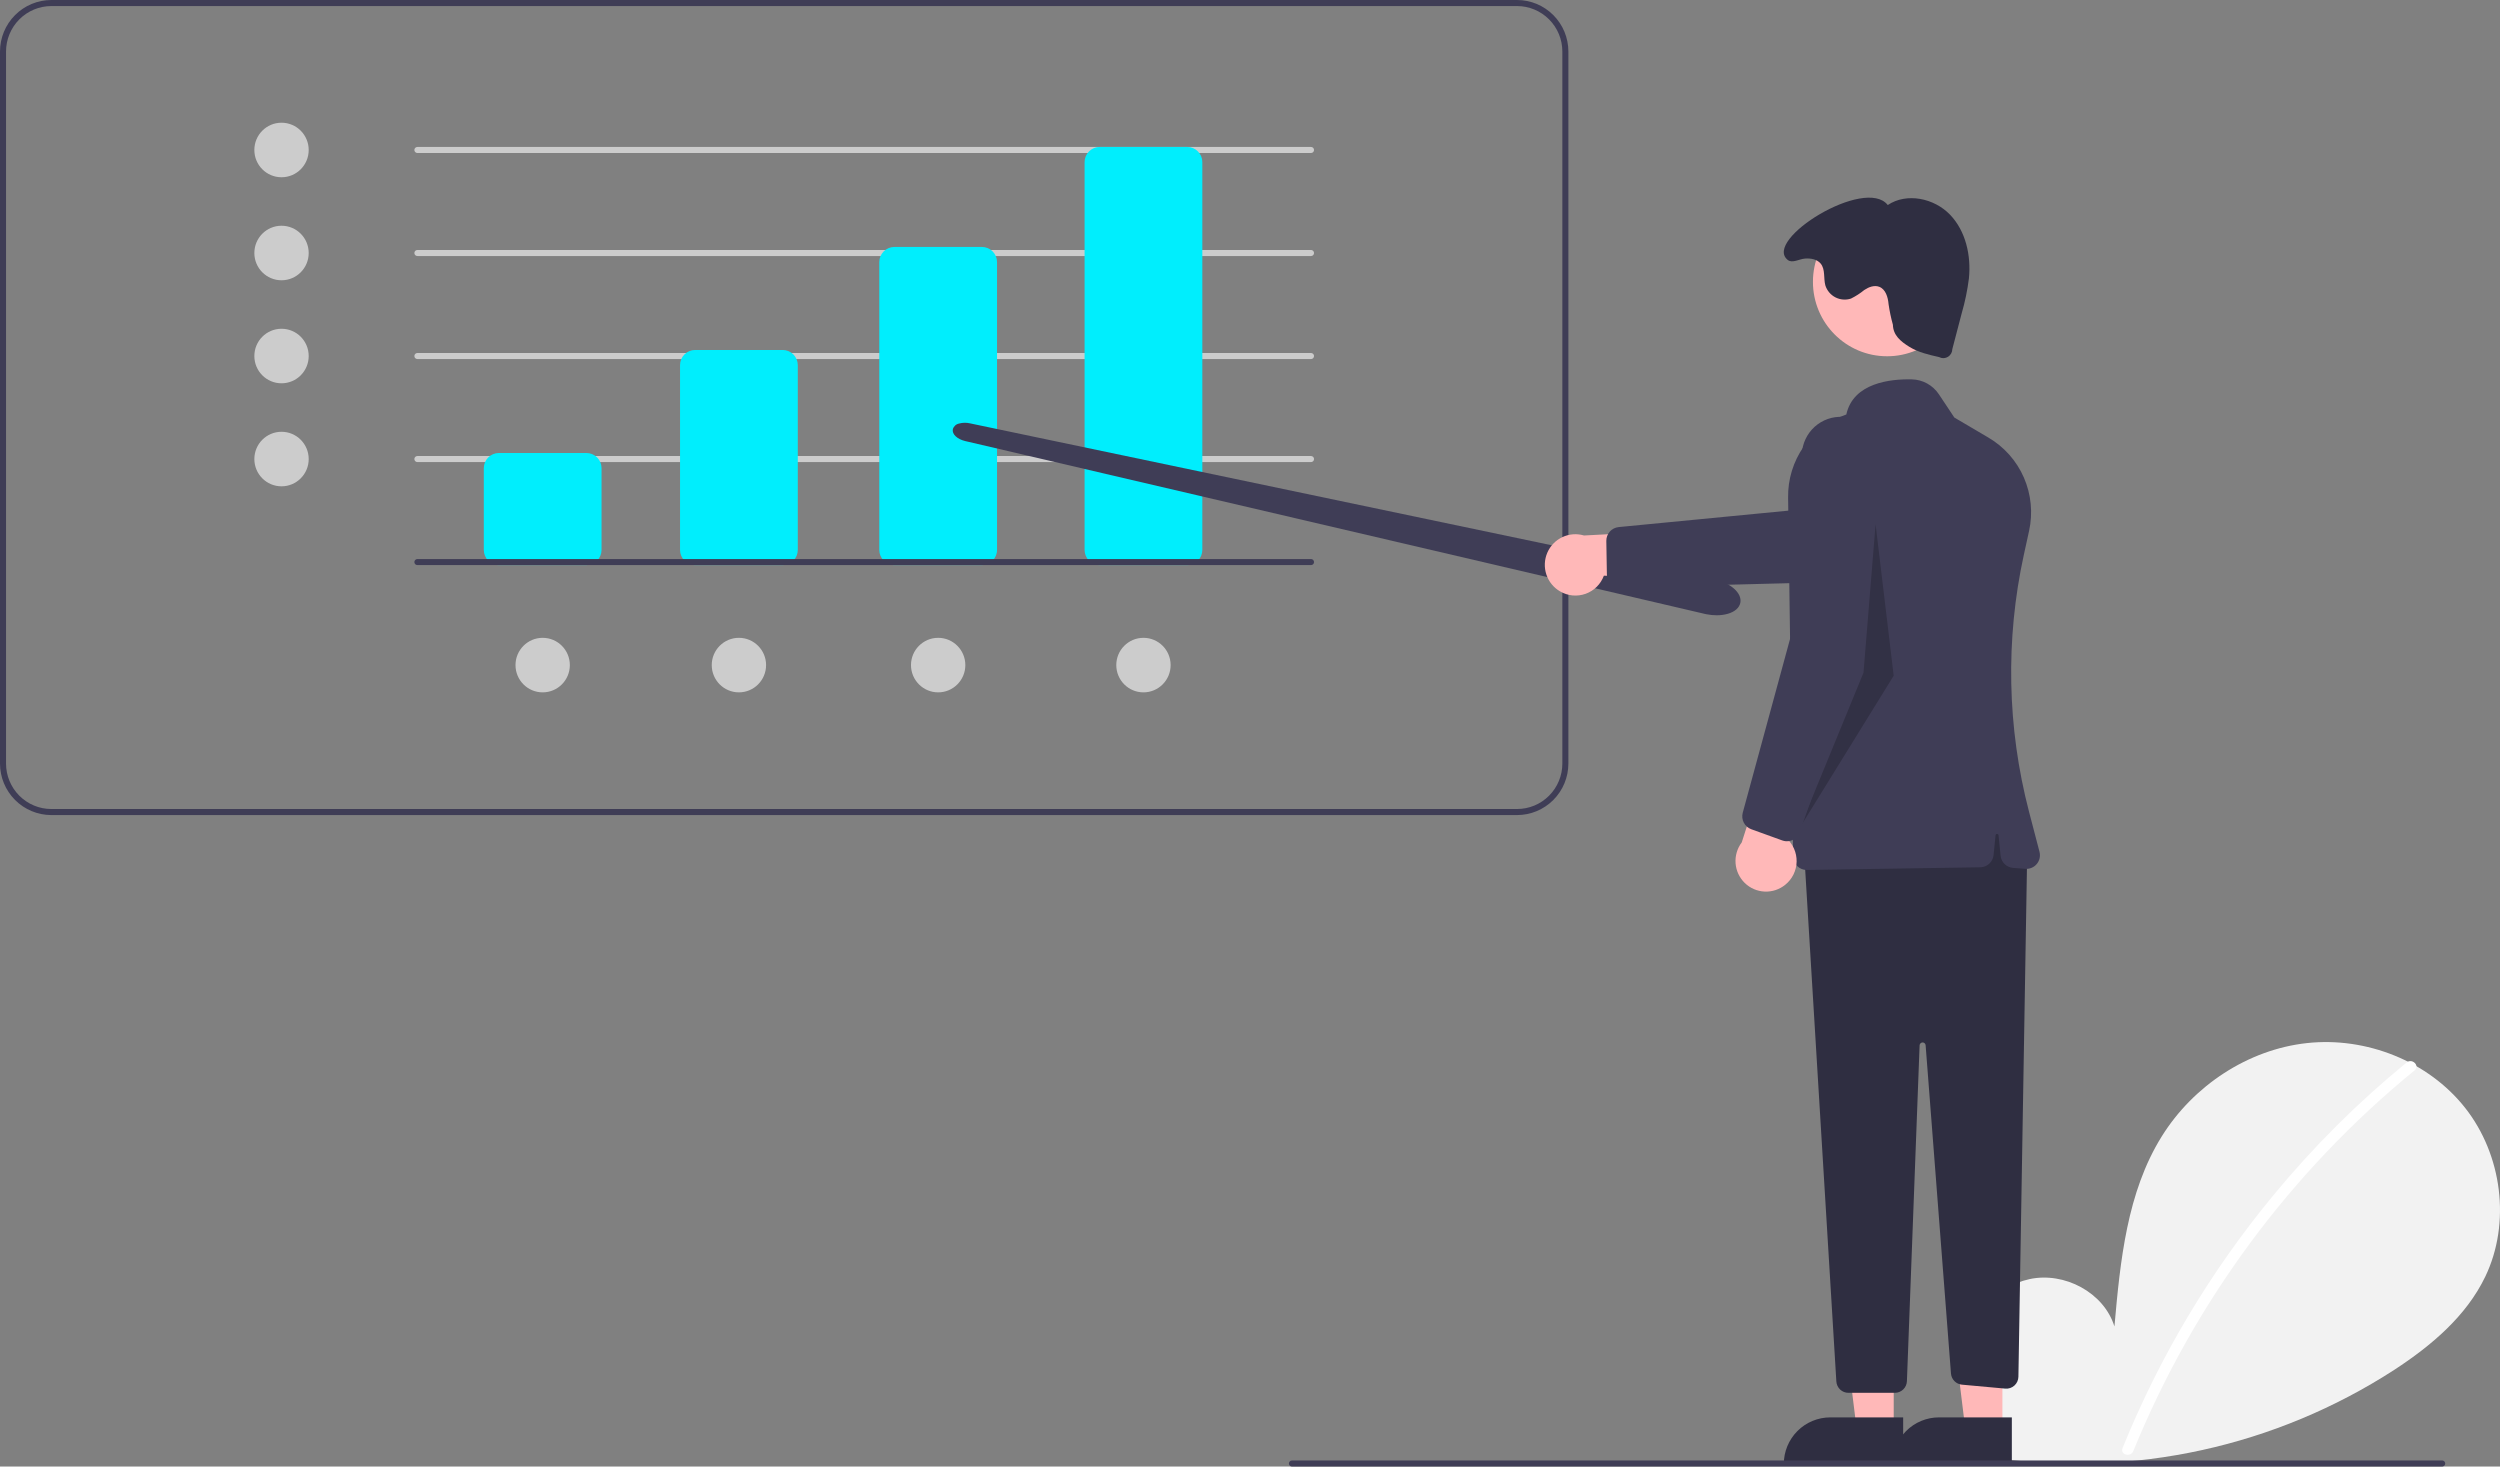 <svg width="254" height="149" viewBox="0 0 254 149" fill="none" xmlns="http://www.w3.org/2000/svg">
<rect x="0" y="0" width="254" height="149" fill="#808080" stroke="none"/>
<g clip-path="url(#clip0_35_41)">
<path d="M154.134 82.812H5.214C3.832 82.81 2.507 82.258 1.529 81.277C0.551 80.296 0.002 78.966 0 77.579V5.233C0.002 3.846 0.551 2.516 1.529 1.535C2.507 0.553 3.832 0.002 5.214 0H154.134C155.516 0.002 156.842 0.553 157.819 1.535C158.797 2.516 159.347 3.846 159.348 5.233V77.579C159.347 78.966 158.797 80.296 157.819 81.277C156.842 82.258 155.516 82.81 154.134 82.812ZM5.214 0.616C3.995 0.617 2.825 1.104 1.963 1.97C1.1 2.835 0.615 4.009 0.613 5.233V77.579C0.615 78.803 1.1 79.977 1.963 80.842C2.825 81.708 3.995 82.195 5.214 82.196H154.134C155.354 82.195 156.523 81.708 157.386 80.842C158.248 79.977 158.734 78.803 158.735 77.579V5.233C158.734 4.009 158.248 2.835 157.386 1.97C156.523 1.104 155.354 0.617 154.134 0.616H5.214Z" fill="#3F3D56"/>
<path d="M28.603 18.009C30.128 18.009 31.364 16.769 31.364 15.239C31.364 13.708 30.128 12.468 28.603 12.468C27.078 12.468 25.842 13.708 25.842 15.239C25.842 16.769 27.078 18.009 28.603 18.009Z" fill="#CCCCCC"/>
<path d="M28.603 28.476C30.128 28.476 31.364 27.236 31.364 25.706C31.364 24.175 30.128 22.935 28.603 22.935C27.078 22.935 25.842 24.175 25.842 25.706C25.842 27.236 27.078 28.476 28.603 28.476Z" fill="#CCCCCC"/>
<path d="M28.603 38.943C30.128 38.943 31.364 37.703 31.364 36.172C31.364 34.642 30.128 33.402 28.603 33.402C27.078 33.402 25.842 34.642 25.842 36.172C25.842 37.703 27.078 38.943 28.603 38.943Z" fill="#CCCCCC"/>
<path d="M28.603 49.41C30.128 49.41 31.364 48.17 31.364 46.639C31.364 45.109 30.128 43.869 28.603 43.869C27.078 43.869 25.842 45.109 25.842 46.639C25.842 48.17 27.078 49.41 28.603 49.41Z" fill="#CCCCCC"/>
<path d="M75.073 70.344C76.598 70.344 77.834 69.103 77.834 67.573C77.834 66.043 76.598 64.803 75.073 64.803C73.549 64.803 72.313 66.043 72.313 67.573C72.313 69.103 73.549 70.344 75.073 70.344Z" fill="#CCCCCC"/>
<path d="M55.136 70.344C56.66 70.344 57.896 69.103 57.896 67.573C57.896 66.043 56.66 64.803 55.136 64.803C53.611 64.803 52.375 66.043 52.375 67.573C52.375 69.103 53.611 70.344 55.136 70.344Z" fill="#CCCCCC"/>
<path d="M116.176 70.344C117.7 70.344 118.936 69.103 118.936 67.573C118.936 66.043 117.7 64.803 116.176 64.803C114.651 64.803 113.415 66.043 113.415 67.573C113.415 69.103 114.651 70.344 116.176 70.344Z" fill="#CCCCCC"/>
<path d="M95.318 70.344C96.842 70.344 98.078 69.103 98.078 67.573C98.078 66.043 96.842 64.803 95.318 64.803C93.793 64.803 92.557 66.043 92.557 67.573C92.557 69.103 93.793 70.344 95.318 70.344Z" fill="#CCCCCC"/>
<path d="M133.199 15.546H42.406C42.325 15.546 42.247 15.514 42.189 15.456C42.132 15.399 42.099 15.32 42.099 15.239C42.099 15.157 42.132 15.079 42.189 15.021C42.247 14.963 42.325 14.931 42.406 14.931H133.199C133.281 14.931 133.359 14.963 133.416 15.021C133.474 15.079 133.506 15.157 133.506 15.239C133.506 15.32 133.474 15.399 133.416 15.456C133.359 15.514 133.281 15.546 133.199 15.546Z" fill="#CCCCCC"/>
<path d="M133.199 26.013H42.406C42.325 26.013 42.247 25.981 42.189 25.923C42.132 25.866 42.099 25.787 42.099 25.706C42.099 25.624 42.132 25.546 42.189 25.488C42.247 25.43 42.325 25.398 42.406 25.398H133.199C133.281 25.398 133.359 25.43 133.416 25.488C133.474 25.546 133.506 25.624 133.506 25.706C133.506 25.787 133.474 25.866 133.416 25.923C133.359 25.981 133.281 26.013 133.199 26.013Z" fill="#CCCCCC"/>
<path d="M133.199 36.48H42.406C42.325 36.48 42.247 36.448 42.189 36.39C42.132 36.333 42.099 36.254 42.099 36.172C42.099 36.091 42.132 36.013 42.189 35.955C42.247 35.897 42.325 35.865 42.406 35.865H133.199C133.281 35.865 133.359 35.897 133.416 35.955C133.474 36.013 133.506 36.091 133.506 36.172C133.506 36.254 133.474 36.333 133.416 36.39C133.359 36.448 133.281 36.48 133.199 36.48Z" fill="#CCCCCC"/>
<path d="M133.199 46.947H42.406C42.325 46.947 42.247 46.915 42.189 46.857C42.132 46.799 42.099 46.721 42.099 46.639C42.099 46.558 42.132 46.48 42.189 46.422C42.247 46.364 42.325 46.332 42.406 46.332H133.199C133.281 46.332 133.359 46.364 133.416 46.422C133.474 46.48 133.506 46.558 133.506 46.639C133.506 46.721 133.474 46.799 133.416 46.857C133.359 46.915 133.281 46.947 133.199 46.947Z" fill="#CCCCCC"/>
<path d="M59.583 57.414H50.688C50.281 57.414 49.891 57.251 49.604 56.963C49.316 56.674 49.155 56.283 49.154 55.875V47.563C49.155 47.155 49.316 46.764 49.604 46.475C49.891 46.187 50.281 46.024 50.688 46.024H59.583C59.99 46.024 60.38 46.187 60.667 46.475C60.955 46.764 61.116 47.155 61.117 47.563V55.875C61.116 56.283 60.955 56.674 60.667 56.963C60.38 57.251 59.99 57.414 59.583 57.414Z" fill="#00EEFD"/>
<path d="M79.521 57.414H70.626C70.219 57.414 69.829 57.252 69.542 56.963C69.254 56.674 69.092 56.283 69.092 55.875V37.096C69.092 36.688 69.254 36.297 69.542 36.008C69.829 35.72 70.219 35.557 70.626 35.557H79.521C79.927 35.557 80.317 35.72 80.605 36.008C80.892 36.297 81.054 36.688 81.055 37.096V55.875C81.054 56.283 80.892 56.674 80.605 56.963C80.317 57.252 79.927 57.414 79.521 57.414Z" fill="#00EEFD"/>
<path d="M99.765 57.414H90.87C90.463 57.414 90.074 57.252 89.786 56.963C89.499 56.674 89.337 56.283 89.336 55.875V26.629C89.337 26.221 89.499 25.83 89.786 25.541C90.074 25.253 90.463 25.09 90.87 25.09H99.765C100.172 25.09 100.562 25.253 100.849 25.541C101.137 25.83 101.299 26.221 101.299 26.629V55.875C101.299 56.283 101.137 56.674 100.849 56.963C100.562 57.252 100.172 57.414 99.765 57.414Z" fill="#00EEFD"/>
<path d="M120.623 57.414H111.728C111.321 57.414 110.932 57.252 110.644 56.963C110.356 56.674 110.195 56.283 110.194 55.875V16.47C110.195 16.062 110.356 15.671 110.644 15.382C110.932 15.094 111.321 14.931 111.728 14.931H120.623C121.03 14.931 121.42 15.094 121.707 15.382C121.995 15.671 122.156 16.062 122.157 16.47V55.875C122.156 56.283 121.995 56.674 121.707 56.963C121.42 57.252 121.03 57.414 120.623 57.414Z" fill="#00EEFD"/>
<path d="M203.504 147.259C200.745 144.92 199.07 141.224 199.509 137.627C199.949 134.029 202.67 130.722 206.2 129.958C209.73 129.194 213.754 131.309 214.827 134.77C215.417 128.098 216.097 121.145 219.631 115.463C222.832 110.318 228.375 106.636 234.383 105.978C240.391 105.319 246.716 107.807 250.463 112.566C254.21 117.325 255.127 124.244 252.503 129.708C250.57 133.733 247.009 136.728 243.277 139.165C231.219 146.974 216.756 150.149 202.551 148.107L203.504 147.259Z" fill="#F2F2F2"/>
<path d="M244.522 107.945C239.565 111.997 235.017 116.529 230.945 121.476C224.572 129.191 219.414 137.841 215.652 147.124C215.377 147.801 216.473 148.096 216.745 147.427C222.9 132.339 232.726 119.041 245.323 108.749C245.889 108.286 245.083 107.486 244.522 107.945Z" fill="white"/>
<path d="M174.412 62.511C174.063 62.511 173.716 62.476 173.374 62.407C173.311 62.395 173.249 62.381 173.186 62.367L98.068 44.813C97.252 44.622 96.71 44.107 96.807 43.615C96.848 43.47 96.928 43.339 97.038 43.236C97.149 43.134 97.285 43.065 97.433 43.035C97.795 42.935 98.177 42.926 98.543 43.01L174.128 58.853C175.83 59.209 177.012 60.258 176.818 61.239C176.717 61.753 176.266 62.151 175.549 62.361C175.179 62.464 174.796 62.515 174.412 62.511Z" fill="#3F3D56"/>
<path d="M158.499 60.083C158.888 60.312 159.322 60.453 159.771 60.496C160.22 60.539 160.673 60.482 161.098 60.33C161.522 60.178 161.909 59.935 162.23 59.617C162.551 59.299 162.798 58.914 162.955 58.49L173.913 58.719L170.877 53.882L160.936 54.406C160.209 54.189 159.427 54.248 158.739 54.571C158.051 54.894 157.506 55.458 157.205 56.158C156.905 56.858 156.871 57.644 157.109 58.367C157.348 59.091 157.842 59.701 158.499 60.083Z" fill="#FFB8B8"/>
<path d="M163.259 58.326L163.202 54.955C163.198 54.607 163.324 54.27 163.555 54.01C163.786 53.751 164.105 53.587 164.45 53.552L184.143 51.645L200.55 46.246C201.045 46.083 201.568 46.02 202.087 46.062C202.607 46.103 203.113 46.248 203.576 46.488C204.039 46.727 204.451 47.057 204.786 47.458C205.121 47.858 205.374 48.321 205.529 48.821C205.684 49.32 205.739 49.845 205.69 50.366C205.641 50.887 205.489 51.393 205.244 51.854C204.998 52.316 204.664 52.723 204.26 53.054C203.856 53.385 203.391 53.631 202.891 53.78L184.731 59.176L164.674 59.688C164.371 59.695 164.074 59.602 163.828 59.423C163.583 59.245 163.403 58.99 163.316 58.698C163.28 58.577 163.261 58.452 163.259 58.326Z" fill="#3F3D56"/>
<path d="M192.402 145.239L188.641 145.238L186.852 130.681L192.402 130.681L192.402 145.239Z" fill="#FFB8B8"/>
<path d="M193.361 148.897L181.235 148.897V148.743C181.235 148.121 181.357 147.505 181.594 146.93C181.832 146.355 182.179 145.833 182.618 145.393C183.056 144.954 183.576 144.605 184.149 144.367C184.721 144.129 185.335 144.006 185.955 144.006H185.955L193.361 144.006L193.361 148.897Z" fill="#2F2E41"/>
<path d="M203.444 145.239L199.683 145.238L197.895 130.681L203.445 130.681L203.444 145.239Z" fill="#FFB8B8"/>
<path d="M204.403 148.897L192.278 148.897V148.743C192.278 148.121 192.4 147.505 192.637 146.93C192.874 146.355 193.222 145.833 193.66 145.393C194.098 144.954 194.619 144.605 195.191 144.367C195.764 144.129 196.377 144.006 196.997 144.006H196.998L204.403 144.006L204.403 148.897Z" fill="#2F2E41"/>
<path d="M205.968 86.406L205.07 139.878C205.067 140.047 205.029 140.214 204.959 140.368C204.889 140.522 204.788 140.66 204.663 140.773C204.537 140.886 204.39 140.972 204.23 141.026C204.069 141.079 203.9 141.099 203.732 141.083L199.332 140.682C199.043 140.655 198.773 140.527 198.569 140.32C198.366 140.113 198.242 139.841 198.219 139.551L195.643 106.196C195.637 106.118 195.601 106.045 195.543 105.992C195.485 105.939 195.41 105.911 195.331 105.912C195.253 105.914 195.178 105.946 195.122 106.001C195.067 106.056 195.034 106.13 195.031 106.209L193.743 140.326C193.731 140.645 193.597 140.946 193.368 141.167C193.139 141.388 192.834 141.511 192.517 141.511H187.798C187.485 141.511 187.185 141.392 186.957 141.177C186.73 140.962 186.592 140.668 186.573 140.355L183.269 86.098L202.9 81.172L205.968 86.406Z" fill="#2F2E41"/>
<path d="M191.729 36.196C195.89 36.196 199.262 32.811 199.262 28.635C199.262 24.459 195.89 21.074 191.729 21.074C187.568 21.074 184.195 24.459 184.195 28.635C184.195 32.811 187.568 36.196 191.729 36.196Z" fill="#FFB8B8"/>
<path d="M182.597 87.996C182.467 87.87 182.363 87.719 182.291 87.551C182.219 87.384 182.181 87.204 182.179 87.022L181.671 50.559C181.64 48.705 182.196 46.888 183.259 45.37C184.321 43.852 185.836 42.711 187.585 42.112C188.291 38.898 192.047 38.495 194.237 38.543C194.784 38.555 195.32 38.699 195.799 38.963C196.278 39.227 196.687 39.603 196.991 40.059L198.561 42.422L202.021 44.458C203.622 45.396 204.885 46.82 205.628 48.525C206.37 50.23 206.554 52.128 206.153 53.945L205.62 56.377C203.744 64.984 203.923 73.914 206.141 82.439L207.213 86.541C207.268 86.755 207.273 86.979 207.225 87.194C207.177 87.41 207.078 87.611 206.937 87.78C206.796 87.95 206.617 88.083 206.414 88.169C206.211 88.255 205.991 88.291 205.772 88.274L204.527 88.177C204.204 88.153 203.899 88.015 203.667 87.787C203.436 87.56 203.291 87.258 203.259 86.934L203.053 84.867C203.049 84.829 203.032 84.793 203.003 84.768C202.975 84.742 202.938 84.728 202.9 84.728C202.862 84.728 202.826 84.742 202.798 84.768C202.769 84.793 202.752 84.829 202.748 84.867L202.548 86.868C202.515 87.207 202.358 87.521 202.109 87.751C201.86 87.981 201.535 88.111 201.196 88.116L183.58 88.388C183.573 88.388 183.566 88.388 183.558 88.388C183.199 88.389 182.854 88.248 182.597 87.996Z" fill="#3F3D56"/>
<path d="M192.318 32.994C192.349 34.062 193.088 34.681 193.996 35.241C194.904 35.8 195.965 36.043 197.005 36.278C197.144 36.352 197.301 36.389 197.459 36.385C197.617 36.381 197.771 36.337 197.907 36.255C198.043 36.174 198.155 36.059 198.234 35.921C198.313 35.784 198.355 35.628 198.356 35.469L199.309 31.83C199.647 30.667 199.892 29.479 200.043 28.278C200.273 25.966 199.727 23.48 198.119 21.808C196.512 20.137 193.724 19.543 191.797 20.831C189.511 17.9 179.06 24.375 181.638 26.413C182.097 26.776 182.798 26.317 183.38 26.272C183.962 26.228 184.615 26.331 184.984 26.784C185.467 27.376 185.257 28.259 185.456 28.998C185.538 29.258 185.671 29.499 185.847 29.707C186.022 29.915 186.237 30.087 186.479 30.211C186.721 30.335 186.985 30.411 187.256 30.432C187.527 30.454 187.8 30.421 188.058 30.336C188.54 30.098 188.992 29.806 189.408 29.466C189.854 29.167 190.419 28.947 190.921 29.135C191.584 29.383 191.819 30.197 191.879 30.904C191.98 31.61 192.127 32.307 192.318 32.994Z" fill="#2F2E41"/>
<path d="M248.127 149H131.261C131.18 149 131.102 148.968 131.044 148.91C130.987 148.852 130.954 148.774 130.954 148.692C130.954 148.61 130.987 148.532 131.044 148.474C131.102 148.417 131.18 148.384 131.261 148.384H248.127C248.208 148.384 248.286 148.417 248.344 148.474C248.401 148.532 248.434 148.61 248.434 148.692C248.434 148.774 248.401 148.852 248.344 148.91C248.286 148.968 248.208 149 248.127 149Z" fill="#3F3D56"/>
<path opacity="0.2" d="M190.559 53.258L189.332 68.343L182.89 84.043L192.399 68.651L190.559 53.258Z" fill="black"/>
<path d="M181.384 89.89C181.736 89.607 182.021 89.249 182.22 88.844C182.419 88.438 182.527 87.993 182.537 87.54C182.546 87.088 182.456 86.639 182.274 86.225C182.092 85.811 181.821 85.442 181.482 85.144L185.585 74.943L180.002 76.075L176.961 85.588C176.501 86.194 176.278 86.949 176.334 87.709C176.391 88.468 176.724 89.181 177.269 89.711C177.814 90.241 178.534 90.552 179.293 90.585C180.051 90.618 180.795 90.371 181.384 89.89Z" fill="#FFB8B8"/>
<path d="M181.085 85.391L177.925 84.248C177.599 84.128 177.33 83.891 177.17 83.582C177.01 83.273 176.972 82.916 177.061 82.58L182.275 63.425L183.07 46.114C183.094 45.592 183.221 45.079 183.444 44.606C183.667 44.133 183.982 43.71 184.369 43.36C184.757 43.011 185.21 42.742 185.702 42.569C186.194 42.397 186.715 42.325 187.236 42.356C187.756 42.388 188.265 42.523 188.732 42.754C189.2 42.985 189.617 43.306 189.96 43.7C190.303 44.095 190.564 44.553 190.729 45.05C190.893 45.546 190.958 46.07 190.919 46.592L189.499 65.547L182.856 84.547C182.755 84.834 182.563 85.08 182.309 85.247C182.056 85.414 181.755 85.492 181.452 85.47C181.327 85.461 181.203 85.434 181.085 85.391Z" fill="#3F3D56"/>
<path d="M133.199 57.414H42.406C42.325 57.414 42.247 57.382 42.189 57.324C42.132 57.266 42.099 57.188 42.099 57.106C42.099 57.025 42.132 56.947 42.189 56.889C42.247 56.831 42.325 56.799 42.406 56.799H133.199C133.281 56.799 133.359 56.831 133.416 56.889C133.474 56.947 133.506 57.025 133.506 57.106C133.506 57.188 133.474 57.266 133.416 57.324C133.359 57.382 133.281 57.414 133.199 57.414Z" fill="#3F3D56"/>
</g>
<defs>
<clipPath id="clip0_35_41">
<rect width="254" height="149" fill="white"/>
</clipPath>
</defs>
</svg>
